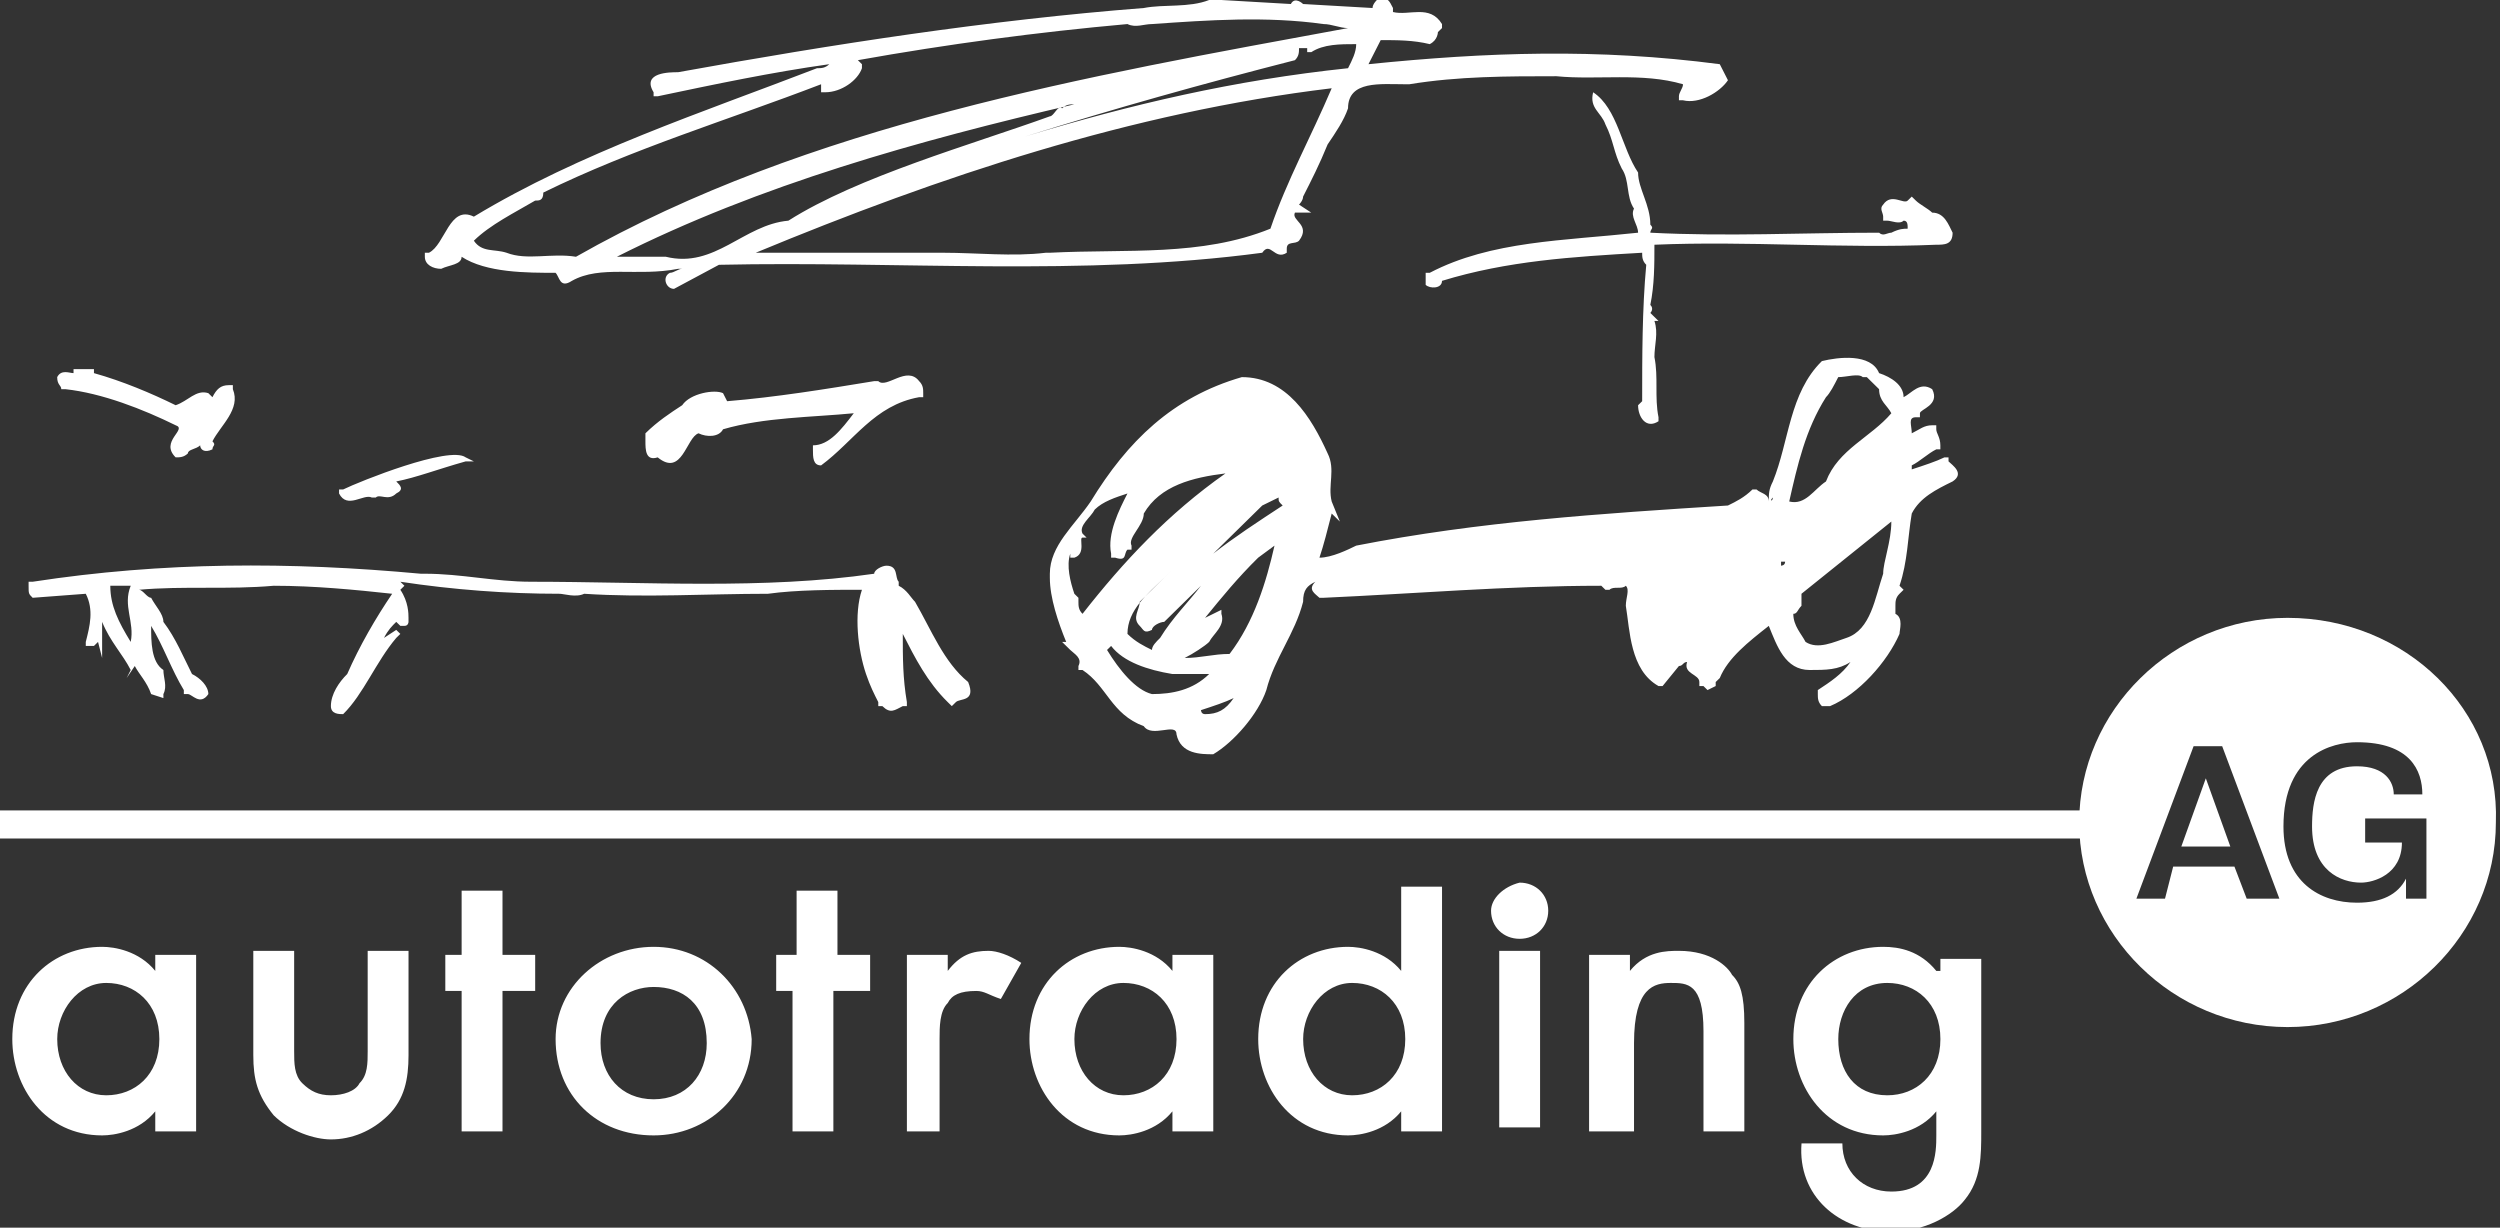 <svg width="112" height="55" viewBox="0 0 112 55" fill="none" xmlns="http://www.w3.org/2000/svg">
<rect x="0" y="0" width="112" height="55" fill="#333333" stroke="none"/>
<g clip-path="url(#clip0)">
<path d="M6.956 43.497C6.224 42.598 5.126 42.418 4.577 42.418C2.381 42.418 0.551 44.036 0.551 46.552C0.551 48.709 2.015 50.866 4.577 50.866C5.126 50.866 6.224 50.686 6.956 49.788V50.686H8.786V42.778H6.956V43.497ZM4.76 44.036C6.041 44.036 7.139 44.935 7.139 46.552C7.139 48.17 6.041 49.069 4.76 49.069C3.479 49.069 2.564 47.99 2.564 46.552C2.564 45.294 3.479 44.036 4.76 44.036ZM11.348 42.598V47.271C11.348 48.35 11.531 49.069 12.263 49.967C12.995 50.686 14.093 51.046 14.825 51.046C15.74 51.046 16.655 50.686 17.387 49.967C18.119 49.248 18.302 48.35 18.302 47.271V42.598H16.472V47.091C16.472 47.631 16.472 48.17 16.106 48.529C15.923 48.889 15.374 49.069 14.825 49.069C14.276 49.069 13.91 48.889 13.544 48.529C13.178 48.17 13.178 47.631 13.178 47.091V42.598H11.348ZM23.976 44.395V42.778H22.512V39.902H20.681V42.778H19.95V44.395H20.681V50.686H22.512V44.395H23.976ZM29.283 42.418C26.904 42.418 24.891 44.216 24.891 46.552C24.891 49.069 26.721 50.866 29.283 50.866C31.662 50.866 33.675 49.069 33.675 46.552C33.492 44.216 31.662 42.418 29.283 42.418ZM29.283 49.248C27.819 49.248 26.904 48.17 26.904 46.732C26.904 44.935 28.185 44.216 29.283 44.216C30.564 44.216 31.662 44.935 31.662 46.732C31.662 48.17 30.747 49.248 29.283 49.248ZM38.982 44.395V42.778H37.518V39.902H35.688V42.778H34.773V44.395H35.505V50.686H37.335V44.395H38.982ZM40.263 50.686H42.093V46.552C42.093 46.013 42.093 45.294 42.459 44.935C42.642 44.575 43.008 44.395 43.74 44.395C44.106 44.395 44.289 44.575 44.838 44.755L45.753 43.137C45.204 42.778 44.655 42.598 44.289 42.598C43.557 42.598 43.008 42.778 42.459 43.497V42.778H40.629V50.686H40.263ZM52.525 43.497C51.793 42.598 50.695 42.418 50.146 42.418C47.95 42.418 46.119 44.036 46.119 46.552C46.119 48.709 47.584 50.866 50.146 50.866C50.695 50.866 51.793 50.686 52.525 49.788V50.686H54.355V42.778H52.525V43.497ZM50.329 44.036C51.61 44.036 52.708 44.935 52.708 46.552C52.708 48.17 51.61 49.069 50.329 49.069C49.047 49.069 48.133 47.99 48.133 46.552C48.133 45.294 49.047 44.036 50.329 44.036ZM62.773 43.497C62.041 42.598 60.943 42.418 60.394 42.418C58.198 42.418 56.368 44.036 56.368 46.552C56.368 48.709 57.832 50.866 60.394 50.866C60.943 50.866 62.041 50.686 62.773 49.788V50.686H64.603V39.722H62.773V43.497ZM60.577 44.036C61.858 44.036 62.956 44.935 62.956 46.552C62.956 48.17 61.858 49.069 60.577 49.069C59.296 49.069 58.381 47.99 58.381 46.552C58.381 45.294 59.296 44.036 60.577 44.036ZM67.165 42.598V50.507H68.995V42.598H67.165ZM66.799 40.801C66.799 41.52 67.348 42.059 68.08 42.059C68.812 42.059 69.361 41.52 69.361 40.801C69.361 40.082 68.812 39.542 68.08 39.542C67.348 39.722 66.799 40.261 66.799 40.801ZM71.374 50.686H73.204V46.732C73.204 44.216 74.119 44.036 74.851 44.036C75.584 44.036 76.316 44.036 76.316 46.193V50.686H78.146V45.833C78.146 44.575 77.963 44.036 77.597 43.676C77.413 43.317 76.681 42.598 75.217 42.598C74.668 42.598 73.753 42.598 73.021 43.497V42.778H71.191V50.686H71.374ZM86.747 43.497C86.015 42.598 85.1 42.418 84.368 42.418C82.172 42.418 80.342 44.036 80.342 46.552C80.342 48.709 81.806 50.866 84.368 50.866C84.917 50.866 86.015 50.686 86.747 49.788V50.866C86.747 51.585 86.747 53.382 84.734 53.382C83.453 53.382 82.538 52.484 82.538 51.225H80.708C80.525 53.562 82.355 55.18 84.734 55.18C86.198 55.18 87.479 54.461 88.028 53.742C88.76 52.843 88.76 51.765 88.76 50.686V42.958H86.93V43.497H86.747ZM84.551 44.036C85.832 44.036 86.93 44.935 86.93 46.552C86.93 48.17 85.832 49.069 84.551 49.069C83.087 49.069 82.355 47.99 82.355 46.552C82.355 45.294 83.087 44.036 84.551 44.036Z" fill="white"/>
<path d="M95.346 36.307H0V37.565H95.346V36.307Z" fill="white"/>
<path fill-rule="evenodd" clip-rule="evenodd" d="M97.723 37.925H99.919L98.821 34.869L97.723 37.925Z" fill="white"/>
<path fill-rule="evenodd" clip-rule="evenodd" d="M102.482 27.68C97.358 27.68 93.148 31.814 93.148 36.846C93.148 41.879 97.358 46.013 102.482 46.013C107.606 46.013 111.815 41.879 111.815 36.846C111.998 31.814 107.789 27.68 102.482 27.68ZM100.652 40.261L100.103 38.824H97.358L96.992 40.261H95.71L98.273 33.431H99.554L102.116 40.261H100.652ZM108.704 40.261H107.789V39.363C107.423 40.082 106.691 40.441 105.593 40.441C103.946 40.441 102.299 39.542 102.299 37.026C102.299 33.791 104.495 33.252 105.593 33.252C107.972 33.252 108.521 34.51 108.521 35.588H107.24C107.24 35.049 106.874 34.33 105.593 34.33C103.763 34.33 103.58 35.948 103.58 37.026C103.58 39.003 104.861 39.542 105.776 39.542C106.325 39.542 107.606 39.183 107.606 37.745H105.959V36.667H108.704V40.261Z" fill="white"/>
<path fill-rule="evenodd" clip-rule="evenodd" d="M57.83 0.18C58.013 -0.18 58.379 0.18 58.379 0.18L61.49 0.359C61.49 0.18 61.673 -9.98378e-06 61.856 -0.18C62.222 -9.98378e-06 62.222 -9.96888e-06 62.405 0.359V0.539C63.138 0.719 64.052 0.18 64.602 1.078V1.258L64.418 1.438C64.418 1.438 64.418 1.797 64.052 1.977C63.321 1.797 62.588 1.797 61.856 1.797C61.673 2.157 61.49 2.516 61.307 2.876C66.615 2.337 71.556 2.157 77.046 2.876L77.412 3.595C77.046 4.134 76.131 4.673 75.399 4.493H75.216V4.314C75.216 4.134 75.399 3.954 75.399 3.775C73.569 3.235 71.556 3.595 69.726 3.415C67.53 3.415 65.334 3.415 63.138 3.775H62.955C61.856 3.775 60.392 3.595 60.392 4.853C60.209 5.392 59.843 5.931 59.477 6.471C59.111 7.369 58.745 8.088 58.379 8.807C58.379 8.987 58.196 9.167 58.196 9.167L58.745 9.526H58.013C57.83 9.886 58.745 10.065 58.196 10.784C58.013 10.964 57.647 10.784 57.647 11.144V11.323C57.098 11.683 56.915 10.784 56.549 11.323C48.497 12.402 40.262 11.683 32.209 11.863L30.196 12.941C29.83 12.941 29.647 12.402 30.013 12.222C30.196 12.222 30.379 12.043 30.562 12.043C30.562 12.043 30.562 12.043 30.379 12.043C28.549 12.402 26.902 11.863 25.621 12.582C25.072 12.941 25.072 12.402 24.889 12.222C23.608 12.222 21.778 12.222 20.68 11.503C20.68 11.863 20.131 11.863 19.765 12.043C19.399 12.043 19.033 11.863 19.033 11.503V11.323H19.216C19.948 10.964 20.131 9.167 21.229 9.706C25.987 6.83 31.477 5.033 36.602 3.056C36.785 3.056 36.968 3.056 37.151 2.876C34.588 3.235 32.026 3.775 29.464 4.314H29.281V4.134C28.732 3.235 30.013 3.235 30.379 3.235C37.334 1.977 44.288 0.899 51.242 0.359C52.157 0.18 53.255 0.359 54.17 -9.98378e-06C54.353 -9.98378e-06 54.536 -9.98378e-06 54.719 -9.98378e-06L57.83 0.18ZM5.673 30.376L5.856 30.016C5.49 29.297 4.941 28.758 4.575 27.86V28.039V28.399V28.578V29.477L4.392 28.758L4.209 28.938H3.843V28.758C4.026 28.039 4.209 27.32 3.843 26.601L1.464 26.781C1.281 26.601 1.281 26.601 1.281 26.242V26.062H1.464C7.32 25.163 12.994 25.163 18.85 25.703H19.033C20.68 25.703 22.144 26.062 23.791 26.062C28.915 26.062 34.222 26.422 39.164 25.703C39.164 25.523 39.53 25.343 39.713 25.343C40.262 25.343 40.079 25.882 40.262 26.062V26.242C40.628 26.422 40.811 26.781 40.994 26.961C41.726 28.219 42.275 29.657 43.373 30.555C43.739 31.454 43.007 31.274 42.824 31.454L42.641 31.634L42.458 31.454C41.543 30.555 40.994 29.477 40.445 28.399C40.445 29.477 40.445 30.376 40.628 31.454V31.634H40.445C40.079 31.814 39.896 31.994 39.53 31.634H39.347V31.454C39.164 31.095 38.981 30.735 38.798 30.196C38.432 29.118 38.249 27.5 38.615 26.422C37.334 26.422 35.687 26.422 34.405 26.601C31.66 26.601 28.915 26.781 26.17 26.601C25.804 26.781 25.255 26.601 25.072 26.601C22.693 26.601 20.314 26.422 17.935 26.062L18.118 26.242L17.935 26.422C18.301 26.961 18.301 27.5 18.301 27.68V27.86C18.301 27.86 18.301 28.039 18.118 28.039H17.935L17.752 27.86C17.569 28.039 17.386 28.219 17.203 28.578L17.752 28.219L17.935 28.399L17.752 28.578C16.837 29.657 16.288 31.095 15.373 31.994C15.19 31.994 14.824 31.994 14.824 31.634C14.824 31.095 15.19 30.555 15.556 30.196C16.105 28.938 16.837 27.68 17.569 26.601C15.922 26.422 14.092 26.242 12.262 26.242C10.249 26.422 8.236 26.242 6.222 26.422C6.405 26.422 6.588 26.781 6.771 26.781C6.954 27.14 7.32 27.5 7.32 27.86C7.869 28.578 8.236 29.477 8.602 30.196C8.968 30.376 9.334 30.735 9.334 31.095C8.968 31.634 8.602 31.095 8.419 31.095H8.236V30.915C7.686 30.016 7.32 28.938 6.771 28.039C6.771 28.758 6.771 29.657 7.32 30.016C7.32 30.376 7.503 30.735 7.32 31.095V31.274L6.771 31.095C6.588 30.555 6.222 30.196 6.039 29.837L5.673 30.376ZM5.856 26.242C5.49 26.242 5.307 26.242 4.941 26.242C4.941 27.14 5.307 27.86 5.856 28.758C6.039 27.86 5.49 27.14 5.856 26.242ZM38.432 2.696L38.615 2.876V3.056C38.432 3.595 37.7 4.134 36.968 4.134H36.785V3.775C32.575 5.392 28.366 6.65 24.34 8.627C24.34 8.987 24.157 8.987 23.974 8.987C23.059 9.526 21.961 10.065 21.229 10.784C21.595 11.323 22.144 11.144 22.693 11.323C23.608 11.683 24.706 11.323 25.804 11.503C36.236 5.572 48.68 3.415 60.392 1.258C60.026 1.258 59.66 1.078 59.294 1.078C56.732 0.719 54.17 0.899 51.608 1.078C51.242 1.078 50.876 1.258 50.51 1.078C46.484 1.438 42.458 1.977 38.432 2.696ZM85.464 10.245C85.464 10.065 85.464 9.886 85.281 9.886C85.098 10.065 84.732 9.886 84.549 9.886H84.366V9.706C84.366 9.526 84.183 9.346 84.366 9.167C84.732 8.627 85.281 9.167 85.464 8.987L85.647 8.807L85.83 8.987C86.013 9.167 86.379 9.346 86.562 9.526C87.111 9.526 87.294 10.065 87.477 10.425C87.477 10.964 87.111 10.964 86.745 10.964C82.536 11.144 78.327 10.784 74.118 10.964C74.118 11.863 74.118 12.761 73.935 13.66C74.118 13.84 73.935 14.02 73.935 14.02L74.301 14.379H74.118C74.301 14.918 74.118 15.457 74.118 15.997C74.301 16.895 74.118 17.794 74.301 18.693V18.872C73.752 19.232 73.386 18.693 73.386 18.154L73.569 17.974C73.569 15.997 73.569 13.84 73.752 11.863C73.569 11.683 73.569 11.503 73.569 11.323C70.458 11.503 67.53 11.683 64.602 12.582C64.602 12.941 64.052 12.941 63.87 12.761V12.222H64.052C66.798 10.784 70.092 10.784 73.386 10.425C73.386 10.065 73.02 9.706 73.203 9.346C72.837 8.807 73.02 8.088 72.654 7.549C72.288 6.83 72.288 6.291 71.922 5.572C71.739 5.033 71.19 4.853 71.373 4.134V3.954V4.134C72.471 4.853 72.654 6.65 73.386 7.729C73.386 8.448 73.935 9.167 73.935 10.065C74.118 10.245 73.935 10.245 73.935 10.425C77.412 10.605 80.706 10.425 84.183 10.425C84.366 10.605 84.549 10.425 84.732 10.425C85.098 10.245 85.281 10.245 85.464 10.245ZM85.281 17.794C85.647 17.614 86.013 17.075 86.562 17.435C86.928 18.154 86.013 18.333 86.013 18.513V18.693H85.83C85.464 18.693 85.647 19.052 85.647 19.412C86.013 19.232 86.196 19.052 86.562 19.052H86.745V19.232C86.745 19.412 86.928 19.591 86.928 19.951V20.131H86.745C86.379 20.31 86.013 20.67 85.647 20.85V21.029C86.196 20.85 86.745 20.67 87.111 20.49H87.294V20.67C87.477 20.85 88.026 21.209 87.477 21.569C86.745 21.928 86.013 22.288 85.647 23.006C85.464 24.085 85.464 25.163 85.098 26.242L85.281 26.422L85.098 26.601C84.915 26.781 84.915 26.961 84.915 27.14C84.915 27.32 84.915 27.5 84.915 27.5C85.281 27.68 85.098 28.219 85.098 28.399C84.549 29.657 83.268 31.095 81.987 31.634H81.804H81.621C81.438 31.454 81.438 31.274 81.438 31.095V30.915C81.987 30.555 82.536 30.196 82.902 29.657C82.353 30.016 81.804 30.016 81.072 30.016C79.974 30.016 79.608 28.938 79.242 28.039C78.327 28.758 77.412 29.477 77.046 30.376L76.863 30.555V30.735L76.497 30.915L76.314 30.735H76.131V30.555C76.131 30.196 75.399 30.196 75.582 29.657C75.399 29.657 75.399 29.837 75.216 29.837L74.484 30.735H74.301C73.02 30.016 73.02 28.219 72.837 27.14C72.837 26.781 73.02 26.422 72.837 26.242C72.654 26.422 72.288 26.242 72.105 26.422H71.922L71.739 26.242C67.53 26.242 63.321 26.601 59.294 26.781H59.111C58.928 26.601 58.562 26.422 58.928 26.062C58.562 26.242 58.379 26.422 58.379 26.961C58.013 28.399 57.098 29.477 56.732 30.915C56.366 31.994 55.268 33.252 54.353 33.791C53.804 33.791 52.889 33.791 52.706 32.892C52.706 32.353 51.608 33.072 51.242 32.533C49.778 31.994 49.595 30.735 48.497 30.016H48.314V29.837C48.497 29.477 48.131 29.297 47.948 29.118L47.582 28.758H47.765C47.399 27.86 47.033 26.781 47.033 25.882V25.703C47.033 24.444 48.131 23.546 48.863 22.467C50.51 19.771 52.523 17.794 55.634 16.895C57.647 16.895 58.745 18.693 59.477 20.31C59.843 21.029 59.477 21.748 59.66 22.467L60.026 23.366L59.66 23.006C59.477 23.726 59.294 24.444 59.111 24.984C59.66 24.984 60.392 24.624 60.758 24.444C66.249 23.366 71.739 23.006 77.412 22.647C77.778 22.467 78.144 22.288 78.51 21.928H78.693C78.876 22.108 79.242 22.108 79.242 22.467C79.242 22.108 79.242 21.928 79.425 21.569C80.157 19.771 80.157 17.614 81.621 16.177C82.353 15.997 83.817 15.817 84.183 16.716C84.732 16.895 85.281 17.255 85.281 17.794ZM79.425 22.288C79.242 22.467 79.242 22.467 79.425 22.288C79.242 22.467 79.425 22.467 79.425 22.288ZM4.209 16.716C5.49 17.075 6.771 17.614 7.869 18.154C8.419 17.974 8.785 17.435 9.334 17.614L9.517 17.794C9.7 17.435 9.883 17.255 10.249 17.255H10.432V17.435C10.798 18.333 9.883 19.052 9.517 19.771C9.7 19.951 9.517 19.951 9.517 20.131C9.151 20.31 8.968 20.131 8.968 19.951C8.785 20.131 8.419 20.131 8.419 20.31C8.236 20.49 8.052 20.49 7.869 20.49C7.137 19.771 8.419 19.232 7.869 19.052C6.405 18.333 4.575 17.614 2.928 17.435H2.745C2.745 17.255 2.562 17.255 2.562 16.895C2.745 16.536 3.111 16.716 3.294 16.716V16.536H4.209V16.716ZM38.249 18.513C36.419 18.693 34.222 18.693 32.392 19.232C32.209 19.591 31.66 19.591 31.294 19.412C30.745 19.591 30.562 21.389 29.464 20.49C28.915 20.67 28.915 20.131 28.915 19.771V19.591V19.412C29.464 18.872 30.013 18.513 30.562 18.154C30.928 17.614 32.026 17.435 32.392 17.614L32.575 17.974C34.771 17.794 36.968 17.435 39.164 17.075H39.347C39.713 17.435 40.628 16.356 41.177 17.075C41.36 17.255 41.36 17.435 41.36 17.614V17.794H41.177C39.164 18.154 38.249 19.771 36.785 20.85C36.419 20.85 36.419 20.49 36.419 20.131V19.951C37.151 19.951 37.7 19.232 38.249 18.513ZM17.752 21.569C17.935 21.748 18.118 21.928 17.752 22.108C17.386 22.467 17.02 22.108 16.837 22.288H16.654C16.288 22.108 15.556 22.827 15.19 22.108V21.928H15.373C16.105 21.569 20.131 19.951 20.863 20.49L21.229 20.67H20.863C19.582 21.029 18.667 21.389 17.752 21.569ZM45.935 6.111C50.693 4.673 55.268 3.595 60.392 3.056C60.575 2.696 60.758 2.337 60.758 1.977C60.026 1.977 59.294 1.977 58.745 2.337H58.562V2.157C58.562 2.157 58.379 2.157 58.196 2.157C58.196 2.337 58.196 2.516 58.013 2.696C53.804 3.775 49.961 4.853 45.935 6.111ZM35.321 9.886C38.432 7.908 43.556 6.471 47.033 5.212C47.216 5.212 47.399 4.673 47.582 4.853C47.765 4.673 47.948 4.673 48.131 4.673C41.177 6.291 34.039 8.268 27.634 11.503C28.366 11.503 29.098 11.503 29.83 11.503C32.026 12.043 33.307 10.065 35.321 9.886ZM56.915 10.245C57.647 8.088 58.745 6.111 59.66 3.954C50.693 5.033 42.092 7.908 33.856 11.323C36.053 11.323 38.432 11.323 40.628 11.323H40.811H42.275C43.739 11.323 45.386 11.503 46.85 11.323H47.033C50.51 11.144 53.804 11.503 56.915 10.245ZM80.157 22.467C80.889 22.647 81.255 21.928 81.804 21.569C82.353 20.131 83.817 19.591 84.732 18.513C84.549 18.154 84.183 17.974 84.183 17.435C84 17.255 83.817 17.075 83.634 16.895H83.451C83.268 16.716 82.719 16.895 82.353 16.895C82.17 17.255 81.987 17.614 81.804 17.794C80.889 19.232 80.523 20.85 80.157 22.467ZM54.902 21.209C53.438 21.389 51.974 21.748 51.242 23.006C51.242 23.546 50.51 24.085 50.693 24.444V24.624H50.51C50.327 24.804 50.51 25.163 49.961 24.984H49.778V24.804C49.595 23.905 50.144 22.827 50.51 22.108C49.961 22.288 49.412 22.467 49.046 22.827C48.863 23.186 48.314 23.546 48.497 23.905L48.68 24.085H48.497C48.314 24.085 48.68 24.804 48.131 24.984H47.948V24.804C47.765 25.343 47.948 26.062 48.131 26.601L48.314 26.781V26.961C48.314 27.14 48.314 27.32 48.497 27.5C50.327 25.163 52.34 23.006 54.902 21.209ZM57.464 22.647C57.281 22.467 57.281 22.467 57.281 22.288L56.549 22.647C55.817 23.366 55.085 24.085 54.353 24.804C55.268 24.085 56.366 23.366 57.464 22.647ZM84.732 23.366L80.706 26.601V27.14C80.523 27.32 80.523 27.5 80.34 27.5C80.34 28.039 80.706 28.399 80.889 28.758C81.438 29.118 82.17 28.758 82.719 28.578C83.817 28.219 84 26.781 84.366 25.703C84.366 25.163 84.732 24.265 84.732 23.366ZM52.523 25.523C52.34 25.703 52.157 25.882 52.157 25.882C51.425 26.601 50.51 27.32 50.51 28.399C50.876 28.758 51.242 28.938 51.608 29.118C51.608 28.938 51.791 28.758 51.974 28.578C52.523 27.68 53.255 26.961 53.804 26.242C53.255 26.781 52.706 27.32 52.157 27.86C51.974 27.86 51.608 28.039 51.608 28.219C51.242 28.399 51.242 28.219 51.059 28.039C50.693 27.68 51.059 27.32 51.059 26.961C51.425 26.601 51.974 26.062 52.523 25.523ZM79.974 25.163H79.791V25.343C79.791 25.343 79.974 25.343 79.974 25.163ZM55.085 29.297C56.183 27.86 56.732 26.062 57.098 24.444L56.366 24.984C55.451 25.882 54.719 26.781 53.987 27.68L54.719 27.32V27.5C54.902 28.039 54.353 28.399 54.17 28.758C53.987 28.938 53.438 29.297 53.072 29.477C53.804 29.477 54.353 29.297 55.085 29.297ZM51.608 31.095C52.523 31.095 53.438 30.915 54.17 30.196C53.621 30.196 52.889 30.196 52.523 30.196C51.425 30.016 50.327 29.657 49.778 28.938L49.595 29.118C50.144 30.016 50.876 30.915 51.608 31.095ZM55.268 31.274C54.902 31.454 54.353 31.634 53.804 31.814C53.804 31.814 53.804 31.994 53.987 31.994C54.536 31.994 54.902 31.814 55.268 31.274ZM53.804 31.814C53.621 31.814 53.621 31.814 53.804 31.814C53.621 31.814 53.621 31.814 53.804 31.814C53.621 31.814 53.804 31.814 53.804 31.814Z" fill="white"/>
</g>
<defs>
<clipPath id="clip0">
<rect width="112" height="55" fill="white"/>
</clipPath>
</defs>
</svg>
